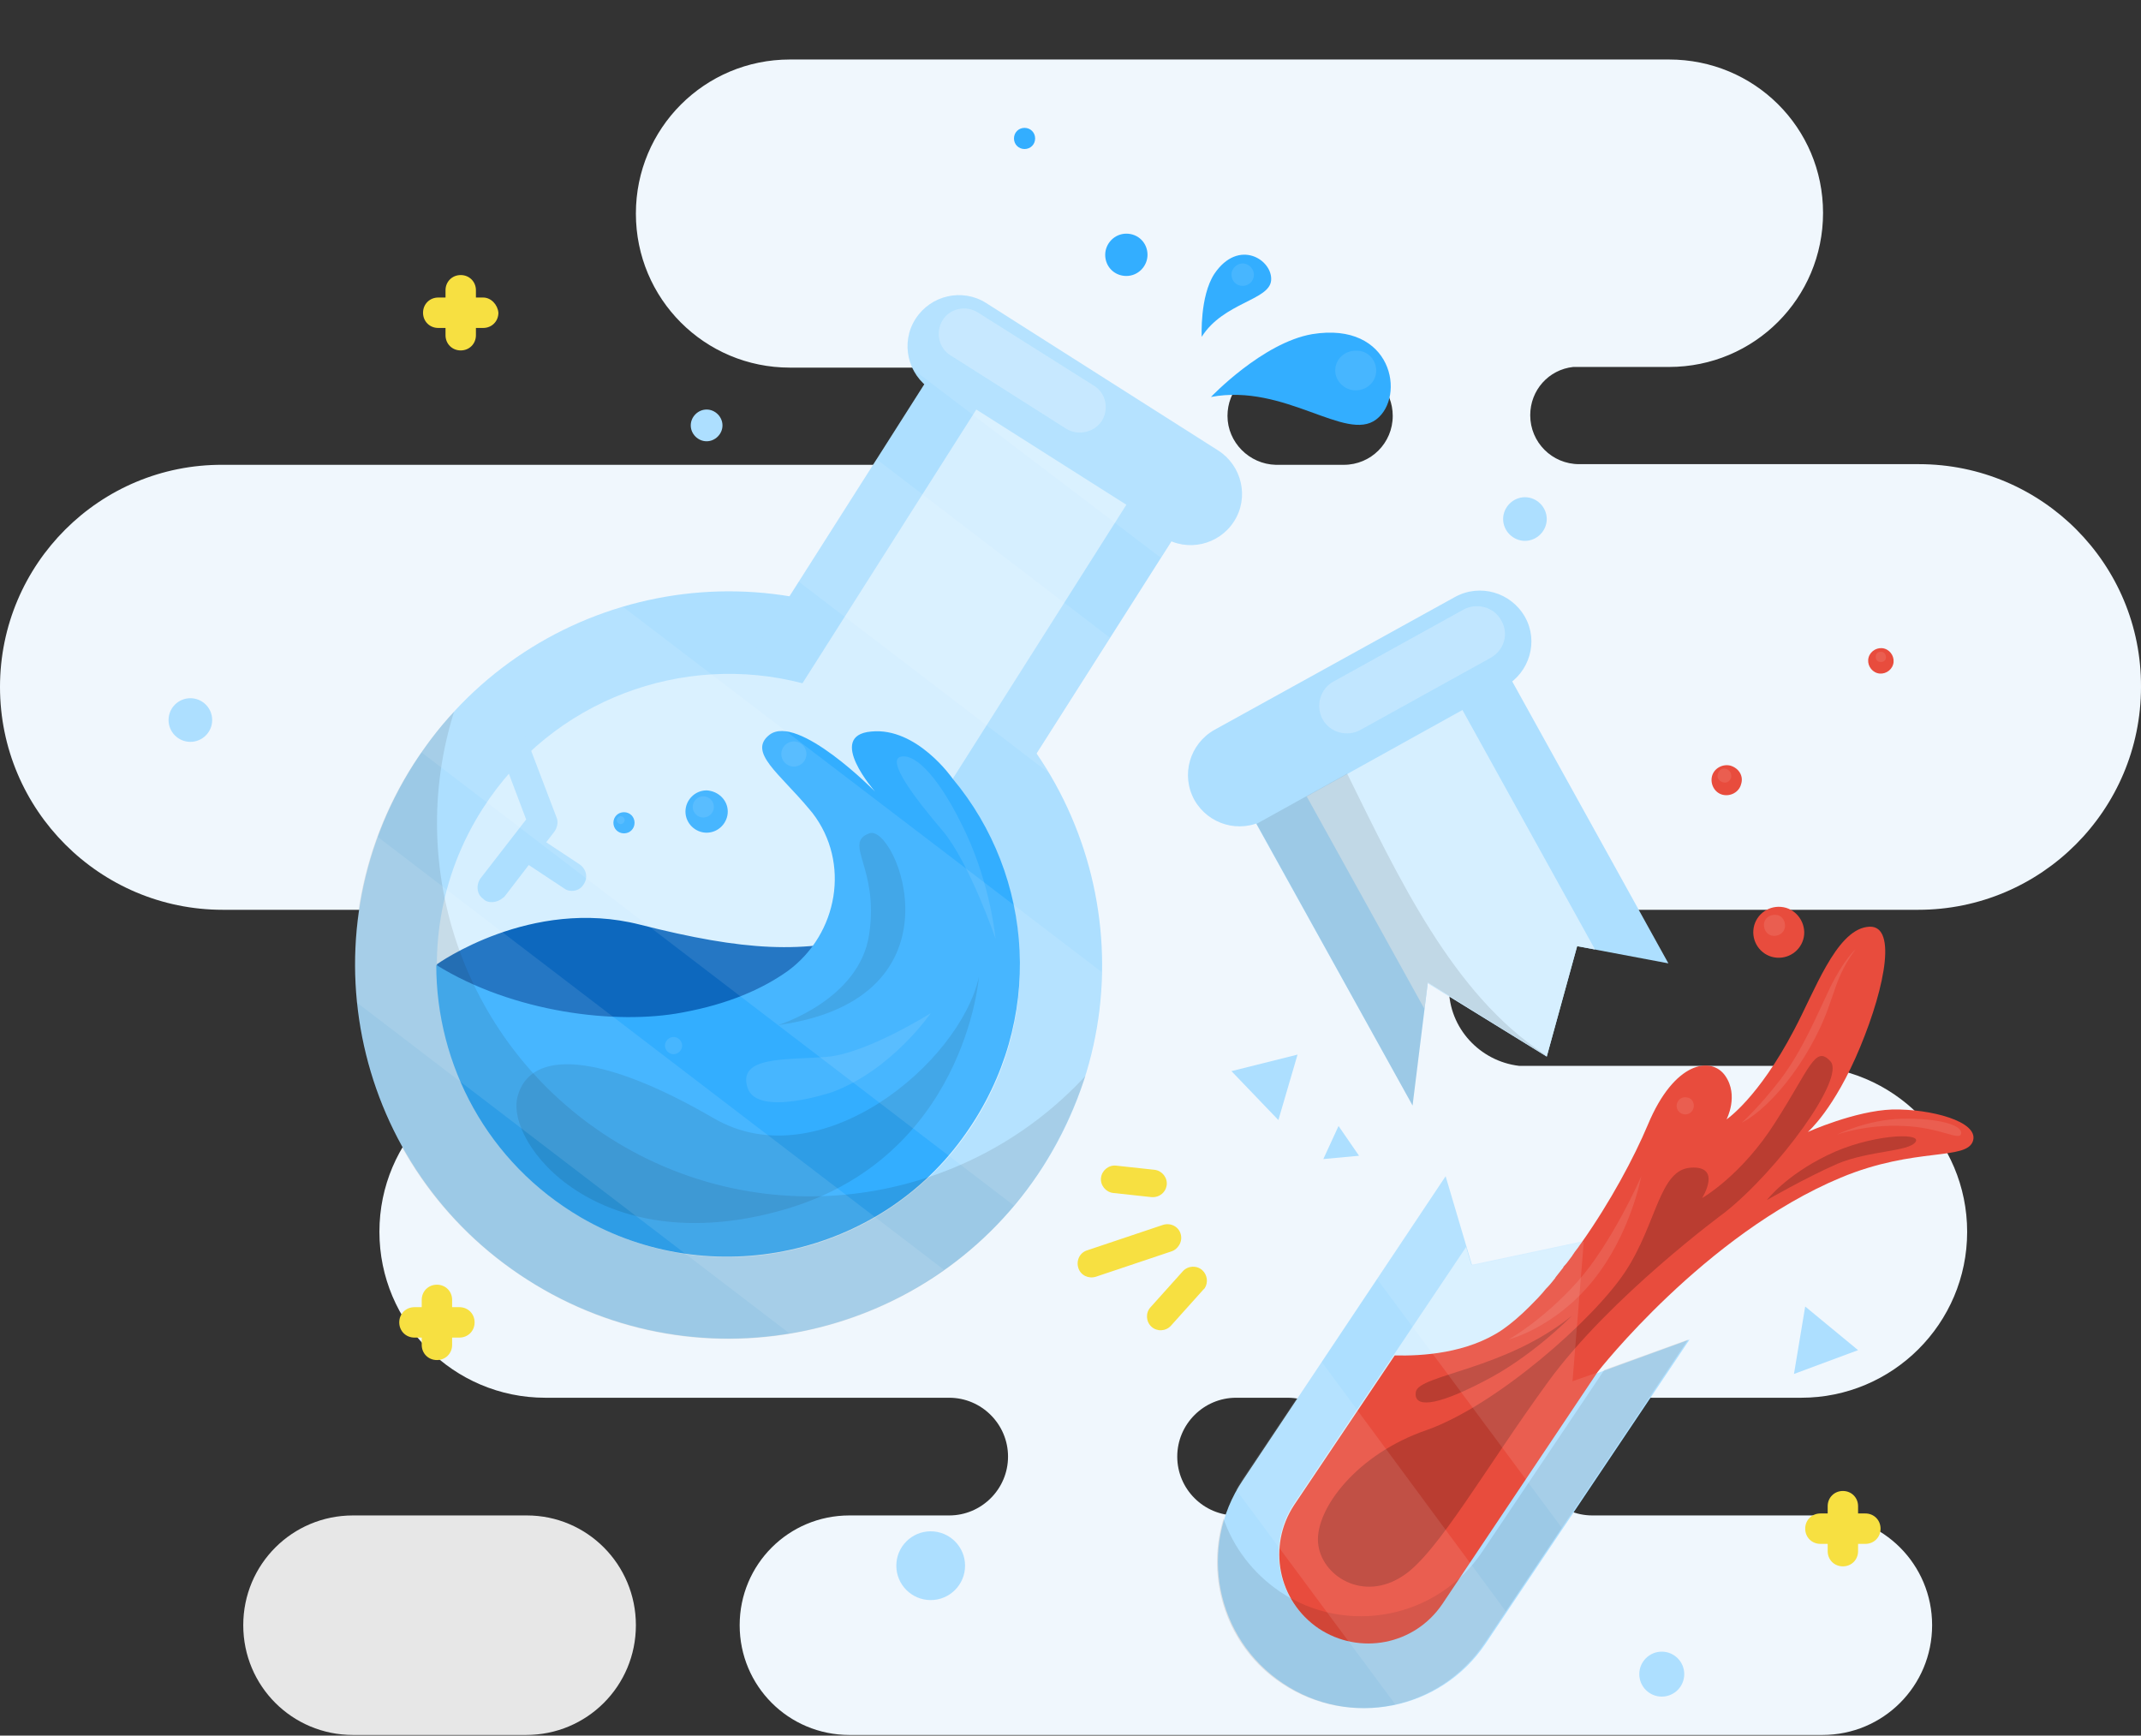 <svg id="enwcYULbg2Q1" xmlns="http://www.w3.org/2000/svg" xmlns:xlink="http://www.w3.org/1999/xlink" viewBox="0 0 1600 1297" shape-rendering="geometricPrecision" text-rendering="geometricPrecision">
<rect x="0" y="0" width="1600" height="1297" fill="#333333" stroke="none"/>
<style><![CDATA[
#enwcYULbg2Q4_to {animation: enwcYULbg2Q4_to__to 3000ms linear infinite normal forwards}@keyframes enwcYULbg2Q4_to__to { 0% {transform: translate(1181.3px,858.901px)} 50% {transform: translate(1181.3px,785.144px)} 100% {transform: translate(1181.3px,859.21px)}} #enwcYULbg2Q32_to {animation: enwcYULbg2Q32_to__to 3000ms linear infinite normal forwards}@keyframes enwcYULbg2Q32_to__to { 0% {transform: translate(652.154px,548.045px)} 50% {transform: translate(652.154px,462.334px)} 100% {transform: translate(652.154px,548.354px)}} #enwcYULbg2Q64_tr {animation: enwcYULbg2Q64_tr__tr 3000ms linear infinite normal forwards}@keyframes enwcYULbg2Q64_tr__tr { 0% {transform: translate(344.303px,233.706px) rotate(0deg)} 100% {transform: translate(344.303px,233.706px) rotate(360deg)}} #enwcYULbg2Q65_tr {animation: enwcYULbg2Q65_tr__tr 3000ms linear infinite normal forwards}@keyframes enwcYULbg2Q65_tr__tr { 0% {transform: translate(1377.215px,1142.345px) rotate(0deg)} 100% {transform: translate(1377.215px,1142.345px) rotate(270deg)}} #enwcYULbg2Q66_tr {animation: enwcYULbg2Q66_tr__tr 3000ms linear infinite normal forwards}@keyframes enwcYULbg2Q66_tr__tr { 0% {transform: translate(326.52px,988.187px) rotate(360deg)} 100% {transform: translate(326.52px,988.187px) rotate(720deg)}} #enwcYULbg2Q71_ts {animation: enwcYULbg2Q71_ts__ts 3000ms linear infinite normal forwards}@keyframes enwcYULbg2Q71_ts__ts { 0% {transform: translate(901.936px,914.825px) scale(0.7,0.7)} 16.667% {transform: translate(901.936px,914.825px) scale(1,1)} 33.333% {transform: translate(901.936px,914.825px) scale(0.7,0.7)} 50% {transform: translate(901.936px,914.825px) scale(1,1)} 66.667% {transform: translate(901.936px,914.825px) scale(0.7,0.7)} 83.333% {transform: translate(901.936px,914.825px) scale(1,1)} 100% {transform: translate(901.936px,914.825px) scale(0.7,0.7)}}
]]></style>
<path d="M393.702,1132.46h-129.916c-45.446,0-82.001,36.57-82.001,82.02c0,45.46,36.555,82.02,82.001,82.02h129.422c45.446,0,82.001-36.56,82.001-82.02c0-45.45-36.555-82.02-81.507-82.02Z" fill="#e7e7e7"/><path d="M1434.02,346.854h-253.9c-20.26,0-36.56-16.305-36.56-36.563c0-18.775,13.83-34.092,32.11-36.069h71.63c63.72,0,115.09-51.385,115.09-115.124c0-63.738-51.37-114.629-115.09-114.629h-656.995c-63.724,0-115.097,51.386-115.097,115.124c0,63.738,51.373,115.123,115.097,115.123h125.47c18.278,1.977,32.109,17.294,32.109,36.069c0,20.258-16.301,36.563-36.554,36.563h-544.859C74.591,346.854,0,421.462,0,513.364c0,91.901,74.591,166.509,166.471,166.509h501.882c28.651,3.953,50.88,28.658,50.88,58.303c0,30.14-22.723,55.339-52.362,58.303h-259.338c-68.17,0-123.989,55.339-123.989,124.018c0,68.185,55.326,124.013,123.989,124.013h301.821c24.205,0,43.964,19.77,43.964,43.98s-19.759,43.97-43.964,43.97h-74.591c-45.446,0-82.001,36.57-82.001,82.02c0,45.46,36.555,82.02,82.001,82.02h727.137c45.45,0,82-36.56,82-82.02c0-45.45-36.55-82.02-82-82.02h-171.9c-24.21,0-43.97-19.76-43.97-43.97s19.76-43.98,43.97-43.98h156.09c68.17,0,123.99-55.334,123.99-124.013c0-68.185-55.32-124.018-123.99-124.018h-210.93c-29.14-3.458-52.36-28.163-52.36-58.303c0-29.645,22.23-54.35,50.88-58.303h299.85c91.88,0,166.47-74.608,166.47-166.509.49-91.902-74.1-166.51-165.98-166.51ZM1006.23,1088.49c0,24.21-19.754,43.97-43.959,43.97h-38.53c-24.205,0-43.965-19.76-43.965-43.97s19.76-43.98,43.965-43.98h38.53c24.205,0,43.959,19.77,43.959,43.98ZM917.319,310.785c0-18.775,13.831-34.092,32.108-36.069h59.273c18.28,1.977,32.11,17.294,32.11,36.069c0,20.258-16.3,36.563-36.55,36.563h-50.881c-19.759-.494-36.06-16.799-36.06-36.563Z" fill="#f0f7fd"/><g id="enwcYULbg2Q4_to" transform="translate(1181.3,858.901)"><g transform="translate(-1181.3,-858.901)"><path d="M1414.75,496.564c-1.48,4.941-6.91,7.906-11.85,6.424-4.94-1.483-7.9-6.918-6.42-11.859s6.91-7.905,11.85-6.423s7.91,6.917,6.42,11.858Z" fill="#e84c3d"/><path d="M1080.33,878.993l19.76,66.703l83.98-17.788-8.4,104.752l86.94-31.63-152.15,226.79c-33.59,50.4-101.76,63.74-151.648,30.14-50.386-33.6-63.723-101.78-30.133-151.68L1080.33,878.993Z" fill="#addfff"/><path d="M1175.18,1032.16l8.39-104.746-83.97,17.787-3.96-13.34L966.716,1124.06c-20.253,30.64-12.349,71.65,18.278,92.4c30.626,20.26,71.626,12.35,92.376-18.28l116.08-173.43-18.27,7.41Z" fill="#d6efff"/><path d="M1246.8,719.894l-68.17-12.846-22.72,82.513-88.92-54.844-11.36,91.407L936.09,610.699l191.66-105.736L1246.8,719.894Z" fill="#addfff"/><path d="M1066.99,734.717l88.92,54.845l22.72-82.514l13.34,2.471-101.76-183.803-116.577,64.232l90.887,164.039l2.47-19.27Z" fill="#d6efff"/><path d="M1124.79,512.869L944.981,612.676c-18.771,10.376-41.988,3.459-52.362-14.823-10.373-18.775-3.458-41.998,14.82-52.374l179.811-99.313c18.77-10.376,41.99-3.458,52.36,14.823c10.37,18.282,3.46,41.504-14.82,51.88Z" fill="#addfff"/><path d="M1113.92,491.623l-97.31,53.856c-9.88,5.435-22.726,1.976-28.159-7.906-5.434-9.882-1.976-22.728,7.903-28.163l97.316-53.856c9.88-5.435,22.72-1.977,28.15,7.905c5.93,9.882,2.47,22.234-7.9,28.164Z" opacity="0.5" fill="#d6efff"/><path d="M1414.26,829.088c-28.16.989-63.23,16.799-63.23,16.799s19.76-16.799,39.02-63.244c19.27-46.444,28.16-93.877,4.94-89.925-23.21,3.459-39.02,48.422-54.33,77.079-26.68,50.892-50.39,66.703-50.39,66.703s9.39-17.788-.99-32.61c-10.37-14.823-38.03-10.871-57.79,36.562-10.38,24.705-28.16,57.809-49.4,87.949-.49.494-.99,1.482-1.48,1.977-1.48,2.47-3.46,4.446-4.94,6.917-.5.494-.5.988-.99,1.482-1.98,2.471-3.46,4.941-5.43,6.917-.5.495-.99.989-.99,1.483-1.98,2.47-3.95,4.941-5.44,6.917-.49.494-.49.988-.98,1.482-1.98,2.471-3.96,4.941-5.93,6.918l-.5.494c-3.95,4.941-8.39,9.388-12.34,13.34-6.92,6.918-13.84,12.847-20.26,17.294-26.18,17.788-60.26,19.768-80.52,19.268l-75.081,111.67c-20.254,30.63-12.35,71.64,18.277,92.39c30.624,20.26,71.624,12.35,92.374-18.28l116.08-173.43c0,0,80.03-102.768,181.79-145.26c55.82-23.222,94.35-12.352,98.79-27.669c3.96-14.329-31.61-23.717-60.26-23.223Z" fill="#e84c3d"/><path d="M1347.57,702.107c-2.96,9.882-13.34,15.811-23.71,12.847-9.88-2.965-15.81-13.341-12.84-23.717c2.96-9.882,13.34-15.811,23.71-12.846c9.88,2.964,15.81,13.834,12.84,23.716Z" fill="#e84c3d"/><path d="M1301.14,585.995c-1.48,5.929-7.9,9.388-13.83,7.905-5.93-1.482-9.39-7.905-7.91-13.834c1.49-5.929,7.91-9.388,13.84-7.906c6.42,1.977,9.87,7.906,7.9,13.835Z" fill="#e84c3d"/><path d="M920.281,800.432l49.398-12.352-14.325,48.915-35.073-36.563Z" fill="#addfff"/><path d="M1340.66,1026.73l8.39-50.401l39.52,32.611-47.91,17.79Z" fill="#addfff"/><path d="M988.945,866.146l11.365-24.705l15.31,22.235-26.675,2.47Z" fill="#addfff"/><path d="M1198.89,1023.76l-90.9,135.38c-33.59,50.4-101.76,63.74-151.647,30.14-20.253-13.83-34.578-33.1-41.988-54.35-13.832,44.97,2.47,95.86,43.47,123.03c50.385,33.6,118.065,20.26,151.655-30.14l152.14-226.79-62.73,22.73Z" opacity="0.1"/><path d="M1155.91,789.561l-1.98-1.976c-68.17-44.469-109.17-132.417-147.2-209.496L939.053,615.64L1055.63,826.124l11.36-91.901l88.92,55.338Z" opacity="0.1"/><path d="M1288.79,906.168c0,0-85.46,62.749-131.89,126.492-46.44,63.73-82.5,127.97-108.18,144.77-30.14,20.25-61.751,0-63.727-24.71-1.976-25.2,29.147-66.21,81.017-84c51.86-18.28,124.97-82.509,148.68-118.578s25.2-76.091,48.91-77.573s8.39,22.728,8.39,22.728s29.64-16.799,54.84-56.82c25.68-40.022,29.64-57.809,41-45.457c11.85,12.352-39.52,82.02-79.04,113.148Z" opacity="0.2"/><path d="M1320.41,896.779c0,0,29.14-16.799,52.85-27.175c23.71-9.882,53.35-8.893,58.29-16.305c4.94-7.411-34.58-5.435-65.7,9.882-31.61,15.317-45.44,33.598-45.44,33.598Z" opacity="0.2"/><path d="M1174.68,983.246c0,0-30.13,31.124-66.69,49.414-36.06,18.77-51.86,19.27-49.89,7.41c2.47-12.85,66.69-16.31,116.58-56.824Z" opacity="0.2"/><path d="M1265.57,828.101c-.99,3.459-4.44,5.435-7.9,4.447s-5.43-4.447-4.45-7.905c.99-3.459,4.45-5.435,7.91-4.447c3.45.494,5.43,4.447,4.44,7.905Z" opacity="0.1" fill="#fff"/><path d="M1372.77,847.864c0,0,22.72-11.364,48.9-11.858s44.46,4.447,43.96,10.87c-.49,6.423-15.31-4.447-42.97-5.435-27.66-1.482-49.89,6.423-49.89,6.423Z" opacity="0.1" fill="#fff"/><path d="M1226.55,878.993c0,0-21.74,49.904-47.92,79.055-26.18,29.152-51.37,42.982-51.37,42.982s34.08-8.395,62.73-43.476s36.56-78.561,36.56-78.561Z" opacity="0.1" fill="#fff"/><path d="M1386.6,709.519c0,0-8.4,6.917-19.27,29.151-10.37,21.74-20.25,45.951-36.55,67.691-16.3,21.246-29.15,32.61-29.15,32.61s22.23-9.882,46.93-49.409c24.7-40.516,18.28-53.362,38.04-80.043Z" opacity="0.1" fill="#fff"/><path d="M1333.74,693.708c-.98,3.952-5.43,6.423-9.88,5.435-3.95-.988-6.42-5.435-5.43-9.882.99-3.953,5.43-6.423,9.88-5.435s6.42,5.929,5.43,9.882Z" opacity="0.1" fill="#fff"/><path d="M1293.73,581.054c-.99,2.964-3.46,4.447-6.42,3.458-2.97-.988-4.45-3.458-3.46-6.423.99-2.964,3.46-4.447,6.42-3.458c2.47.988,3.95,3.458,3.46,6.423Z" opacity="0.1" fill="#fff"/><path d="M1409.32,492.117c-.49,1.976-2.47,2.964-4.94,2.47-1.97-.494-2.96-2.47-2.47-4.941.5-1.976,2.47-2.964,4.94-2.47c1.48.494,2.96,2.47,2.47,4.941Z" opacity="0.1" fill="#fff"/><path d="M1193.45,1025.74l-18.28,6.42l8.4-104.252-83.48,17.787-3.95-13.34-15.81-53.362-51.37,76.584l138.31,186.273l94.85-141.31-68.67,25.2Z" opacity="0.1" fill="#fff"/><path d="M987.463,1017.34l-59.277,88.44c-1.482,2.47-2.964,4.94-4.446,7.41l119.05,160.58c26.18-5.93,50.88-21.24,66.69-45.95l15.8-23.71-137.817-186.77Z" opacity="0.1" fill="#fff"/></g></g><g id="enwcYULbg2Q32_to" transform="translate(652.154,548.045)"><g transform="translate(-652.154,-452.491)"><path d="M904.965,201.095c0,0,38.53-40.515,75.579-46.939c60.266-9.881,70.146,46.939,47.916,63.739-22.72,17.293-68.17-27.176-123.495-16.8Z" fill="#33aeff"/><path d="M898.05,156.133c0,0-1.481-30.14,9.386-46.939c18.277-27.175,43.964-10.376,42.482,4.941-1.482,14.823-35.566,16.305-51.868,41.998Z" fill="#33aeff"/><path d="M786.839,764.005c76.454-133.872,29.933-304.39-103.908-380.862s-304.32-29.94-380.774,103.932c-76.454,133.873-29.933,304.39,103.908,380.862c133.842,76.472,304.32,29.94,380.774-103.932Z" fill="#addfff"/><path d="M878.172,304.683L693.521,187.208L504.492,484.47L689.143,601.945L878.172,304.683Z" fill="#addfff"/><path d="M869.4,305.844L696.013,195.661c-17.783-11.364-23.216-35.081-11.855-52.868c11.362-17.787,35.073-23.222,52.856-11.858L910.4,241.118c17.784,11.364,23.217,35.08,11.856,52.868-11.362,17.787-35.073,23.222-52.856,11.858Z" fill="#addfff"/><path d="M796.786,224.812L710.34,169.968c-8.892-5.435-11.362-17.294-5.928-26.187c5.434-8.894,17.289-11.364,26.181-5.929l86.94,54.844c8.892,5.435,11.362,17.293,5.928,26.187-5.928,8.894-17.783,11.364-26.675,5.929Z" opacity="0.5" fill="#d6efff"/><path d="M841.737,281.633l-112.133-71.15L599.688,415.038c-88.917-23.222-186.724,11.858-239.086,93.878-64.711,101.289-34.579,236.177,66.687,300.903s236.122,34.587,300.833-66.703c52.362-82.019,42.482-185.285-16.301-256.434L841.737,281.633Z" fill="#d6efff"/><path d="M326.517,625.028c0,0,70.145-50.398,151.651-29.646c78.049,19.764,123.001,22.234,175.363,6.918c52.361-15.317,9.879,111.171-125.965,105.241-135.35-5.929-202.037-62.749-201.049-82.513Z" fill="#0d68be"/><path d="M711.819,486.189c0,0-26.675-38.54-60.759-35.081-34.085,2.965,2.963,44.963,2.963,44.963s-57.795-58.798-79.036-42.492c-16.301,12.846,7.41,28.657,29.639,55.338.988.988,1.482,1.976,2.47,2.965c28.65,37.057,19.265,90.419-18.278,118.088-18.771,13.341-43.964,24.705-79.036,31.128-49.398,9.388-126.459,0-183.761-35.575c0,74.608,38.037,147.734,108.182,188.744c96.82,56.327,223.278,29.152,287.496-62.75c59.277-83.996,51.373-192.202-9.88-265.328Z" fill="#33aeff"/><path d="M543.867,510.893c0,8.4-6.916,15.811-15.808,15.811-8.397,0-15.807-6.917-15.807-15.811c0-8.4,6.916-15.811,15.807-15.811c8.892.494,15.808,7.411,15.808,15.811Z" fill="#33aeff"/><path d="M857.544,94.866c0,8.399-6.915,15.811-15.807,15.811s-15.807-6.918-15.807-15.811c0-8.4,6.915-15.811,15.807-15.811s15.807,6.917,15.807,15.811Z" fill="#33aeff"/><path d="M474.216,519.292c0,4.447-3.458,7.906-7.904,7.906s-7.904-3.459-7.904-7.906s3.458-7.905,7.904-7.905s7.904,3.458,7.904,7.905Z" fill="#33aeff"/><path d="M773.567,7.905c0,4.447-3.458,7.905-7.904,7.905-4.445,0-7.903-3.459-7.903-7.905s3.458-7.905,7.903-7.905c4.446,0,7.904,3.459,7.904,7.905Z" fill="#33aeff"/><path d="M367.518,578.583c-2.47,0-4.446-.494-6.422-2.47-4.94-3.459-5.434-10.376-1.976-15.317l34.085-43.974-25.193-66.703c-1.976-5.435.494-11.858,6.421-13.835c5.434-1.976,11.856.494,13.832,6.424l27.663,72.631c1.482,3.459.494,7.412-1.482,10.376l-37.543,48.916c-2.964,2.47-5.927,3.952-9.385,3.952Z" fill="#addfff"/><path d="M427.288,570.184c-1.976,0-3.952-.494-5.928-1.976l-35.072-23.223c-4.94-3.458-6.422-9.882-2.964-14.822c3.458-4.941,9.88-6.424,14.819-2.965l35.073,23.222c4.94,3.459,6.422,9.882,2.964,14.823-1.976,3.459-5.434,4.941-8.892,4.941Z" fill="#addfff"/><path d="M455.941,754.976C347.266,685.802,302.314,553.879,339.362,436.285c-11.361,11.858-21.241,25.199-30.626,39.528-82.989,129.946-44.459,302.879,85.952,385.393c129.916,83.007,302.809,44.468,385.303-85.973c13.338-21.246,23.711-43.974,31.121-66.702-89.904,97.336-239.086,120.065-355.171,46.445Z" opacity="0.1"/><path d="M731.58,634.417c0,0-10.374,135.875-147.206,174.415-136.832,38.539-206.977-49.41-197.591-84.985c9.385-35.574,61.747-33.104,146.711,16.306c79.037,45.95,183.76-41.01,198.086-105.736Z" opacity="0.1"/><path d="M581.412,670.485c0,0,61.254-18.776,68.169-68.185c7.41-49.409-19.759-67.691,0-75.102c19.759-7.906,74.591,123.523-68.169,143.287Z" opacity="0.1"/><path d="M743.931,605.759c0,0-3.458-39.033-22.23-79.055-18.771-40.021-37.048-59.291-48.409-56.82-11.362,2.47,10.867,31.622,31.12,55.338c20.253,24.211,39.519,80.537,39.519,80.537Z" opacity="0.1" fill="#fff"/><path d="M695.52,661.591c0,0-28.65,41.998-73.109,58.798c0,0-56.313,19.269-63.723-2.965-7.904-24.211,29.639-20.752,59.278-23.222c29.638-2.471,77.554-32.611,77.554-32.611Z" opacity="0.1" fill="#fff"/><path d="M593.263,477.295c5.183,0,9.385-4.203,9.385-9.388c0-5.184-4.202-9.387-9.385-9.387-5.184,0-9.386,4.203-9.386,9.387c0,5.185,4.202,9.388,9.386,9.388Z" opacity="0.1" fill="#fff"/><path d="M509.783,685.802c0,3.459-2.964,6.423-6.422,6.423s-6.422-2.964-6.422-6.423s2.964-6.423,6.422-6.423s6.422,2.964,6.422,6.423Z" opacity="0.1" fill="#fff"/><path d="M1028.46,181.332c0,8.4-6.91,14.823-15.31,14.823s-15.314-6.917-15.314-14.823c0-8.399,6.914-14.823,15.314-14.823c8.4-.494,15.31,6.424,15.31,14.823Z" opacity="0.1" fill="#fff"/><path d="M937.075,109.689c0,4.941-3.952,8.399-8.398,8.399-4.94,0-8.398-3.952-8.398-8.399s3.952-8.4,8.398-8.4s8.398,3.953,8.398,8.4Z" opacity="0.1" fill="#fff"/><path d="M525.591,515.339c4.365,0,7.904-3.539,7.904-7.905s-3.539-7.906-7.904-7.906-7.903,3.54-7.903,7.906s3.538,7.905,7.903,7.905Z" opacity="0.1" fill="#fff"/><path d="M466.805,517.316c0,1.482-1.482,2.965-2.964,2.965s-2.964-1.483-2.964-2.965s1.482-2.964,2.964-2.964s2.964,1.482,2.964,2.964Z" opacity="0.1" fill="#fff"/><path d="M465.328,357.724c-59.278,17.293-113.122,54.35-150.664,108.701L757.763,805.373c7.904-9.388,15.313-19.27,22.229-30.14c28.651-44.962,42.482-94.866,43.47-144.275L465.328,357.724Z" opacity="0.1" fill="#fff"/><path d="M705.4,853.3L282.06,529.668c-14.819,40.516-19.759,83.008-15.313,124.018L589.809,900.733c41.494-6.423,81.013-22.728,115.591-47.433Z" opacity="0.1" fill="#fff"/><path d="M910.402,241.118L737.015,130.935c-17.783-11.364-41.494-5.929-52.856,11.858-7.409,11.858-7.903,25.693-1.976,37.551L867.426,321.161l7.903-12.352c16.795,6.917,36.555.988,46.928-14.823c11.362-17.788,6.422-41.504-11.855-52.868Z" opacity="0.1" fill="#fff"/><path d="M774.557,467.413l54.832-86.466L655.014,247.542l-58.289,91.407L783.449,481.742c-2.47-4.941-5.434-9.882-8.892-14.329Z" opacity="0.1" fill="#fff"/><path d="M539.92,222.342c0,6.423-5.434,11.858-11.856,11.858-6.421,0-11.855-5.435-11.855-11.858c0-6.424,5.434-11.859,11.855-11.859c6.422,0,11.856,5.435,11.856,11.859Z" fill="#addfff"/></g></g><g id="enwcYULbg2Q64_tr" transform="translate(344.303,233.706) rotate(0)"><path d="M361.099,222.342h-5.434v-5.435c0-6.423-4.94-11.364-11.362-11.364-6.421,0-11.361,4.941-11.361,11.364v5.435h-5.434c-6.422,0-11.362,4.941-11.362,11.364c0,6.424,4.94,11.364,11.362,11.364h5.434v5.436c0,6.423,4.94,11.364,11.361,11.364c6.422,0,11.362-4.941,11.362-11.364v-5.436h5.434c6.421,0,11.361-4.94,11.361-11.364-.494-5.929-5.434-11.364-11.361-11.364Z" transform="translate(-344.303,-233.706)" fill="#f7e041"/></g><g id="enwcYULbg2Q65_tr" transform="translate(1377.215,1142.345) rotate(0)"><path d="M1394.01,1130.98h-5.44v-5.43c0-6.43-4.93-11.37-11.36-11.37-6.42,0-11.36,4.94-11.36,11.37v5.43h-5.43c-6.42,0-11.36,4.94-11.36,11.36c0,6.43,4.94,11.37,11.36,11.37h5.43v5.43c0,6.43,4.94,11.37,11.36,11.37c6.43,0,11.36-4.94,11.36-11.37v-5.43h5.44c6.42,0,11.36-4.94,11.36-11.37c0-6.42-4.94-11.36-11.36-11.36Z" transform="translate(-1377.215,-1142.345)" fill="#f7e041"/></g><g id="enwcYULbg2Q66_tr" transform="translate(326.52,988.187) rotate(360)"><path d="M343.315,976.824h-5.433v-5.435c0-6.424-4.94-11.365-11.362-11.365s-11.361,4.941-11.361,11.365v5.435h-5.434c-6.422,0-11.362,4.941-11.362,11.364s4.94,11.364,11.362,11.364h5.434v5.438c0,6.42,4.939,11.36,11.361,11.36s11.362-4.94,11.362-11.36v-5.438h5.433c6.422,0,11.362-4.941,11.362-11.364s-4.94-11.364-11.362-11.364Z" transform="translate(-326.52,-988.187)" fill="#f7e041"/></g><path d="M695.521,1195.71c14.186,0,25.687-11.51,25.687-25.7s-11.501-25.69-25.687-25.69c-14.187,0-25.687,11.5-25.687,25.69s11.5,25.7,25.687,25.7Z" fill="#addfff"/><path d="M1155.91,387.864c0,8.893-7.41,16.305-16.3,16.305s-16.3-7.412-16.3-16.305c0-8.894,7.41-16.305,16.3-16.305s16.3,7.411,16.3,16.305Z" fill="#addfff"/><path d="M142.264,554.373c9.003,0,16.301-7.3,16.301-16.305s-7.298-16.305-16.301-16.305-16.301,7.3-16.301,16.305s7.298,16.305,16.301,16.305Z" fill="#addfff"/><path d="M1241.86,1267.84c9.28,0,16.8-7.52,16.8-16.79c0-9.28-7.52-16.8-16.8-16.8-9.27,0-16.79,7.52-16.79,16.8c0,9.27,7.52,16.79,16.79,16.79Z" fill="#addfff"/><g id="enwcYULbg2Q71_ts" transform="translate(901.936,914.825) scale(0.7,0.7)"><g transform="translate(-901.936,-914.825)"><path d="M856.56,879.487c1.482-1.976,1.976-3.953,2.47-6.423.988-7.906-4.94-15.317-12.843-16.305l-41.001-4.447c-7.903-.988-15.313,4.941-16.301,12.846-.988,7.906,4.94,15.317,12.844,16.305l41,4.447c5.434.494,10.867-1.976,13.831-6.423Z" fill="#f7e041"/><path d="M869.897,937.79c2.47-3.459,3.458-8.4,1.976-12.847-2.47-7.905-10.867-11.858-18.771-9.388l-81.013,27.176c-7.903,2.47-11.855,10.87-9.385,18.775c2.47,7.906,10.867,11.858,18.771,9.388l81.013-27.175c2.963-.988,5.433-2.965,7.409-5.929Z" transform="translate(1.963 0)" fill="#f7e041"/><path d="M899.533,983.247c3.952-5.93,2.964-14.329-2.47-19.27-5.927-5.435-15.313-4.941-20.747.988L841.738,1003.5c-5.434,5.93-4.94,15.32.988,20.76c5.928,5.43,15.313,4.94,20.747-.99l34.578-38.541c.494-.494.988-.988,1.482-1.482Z" transform="translate(0 0)" fill="#f7e041"/></g></g></svg>
